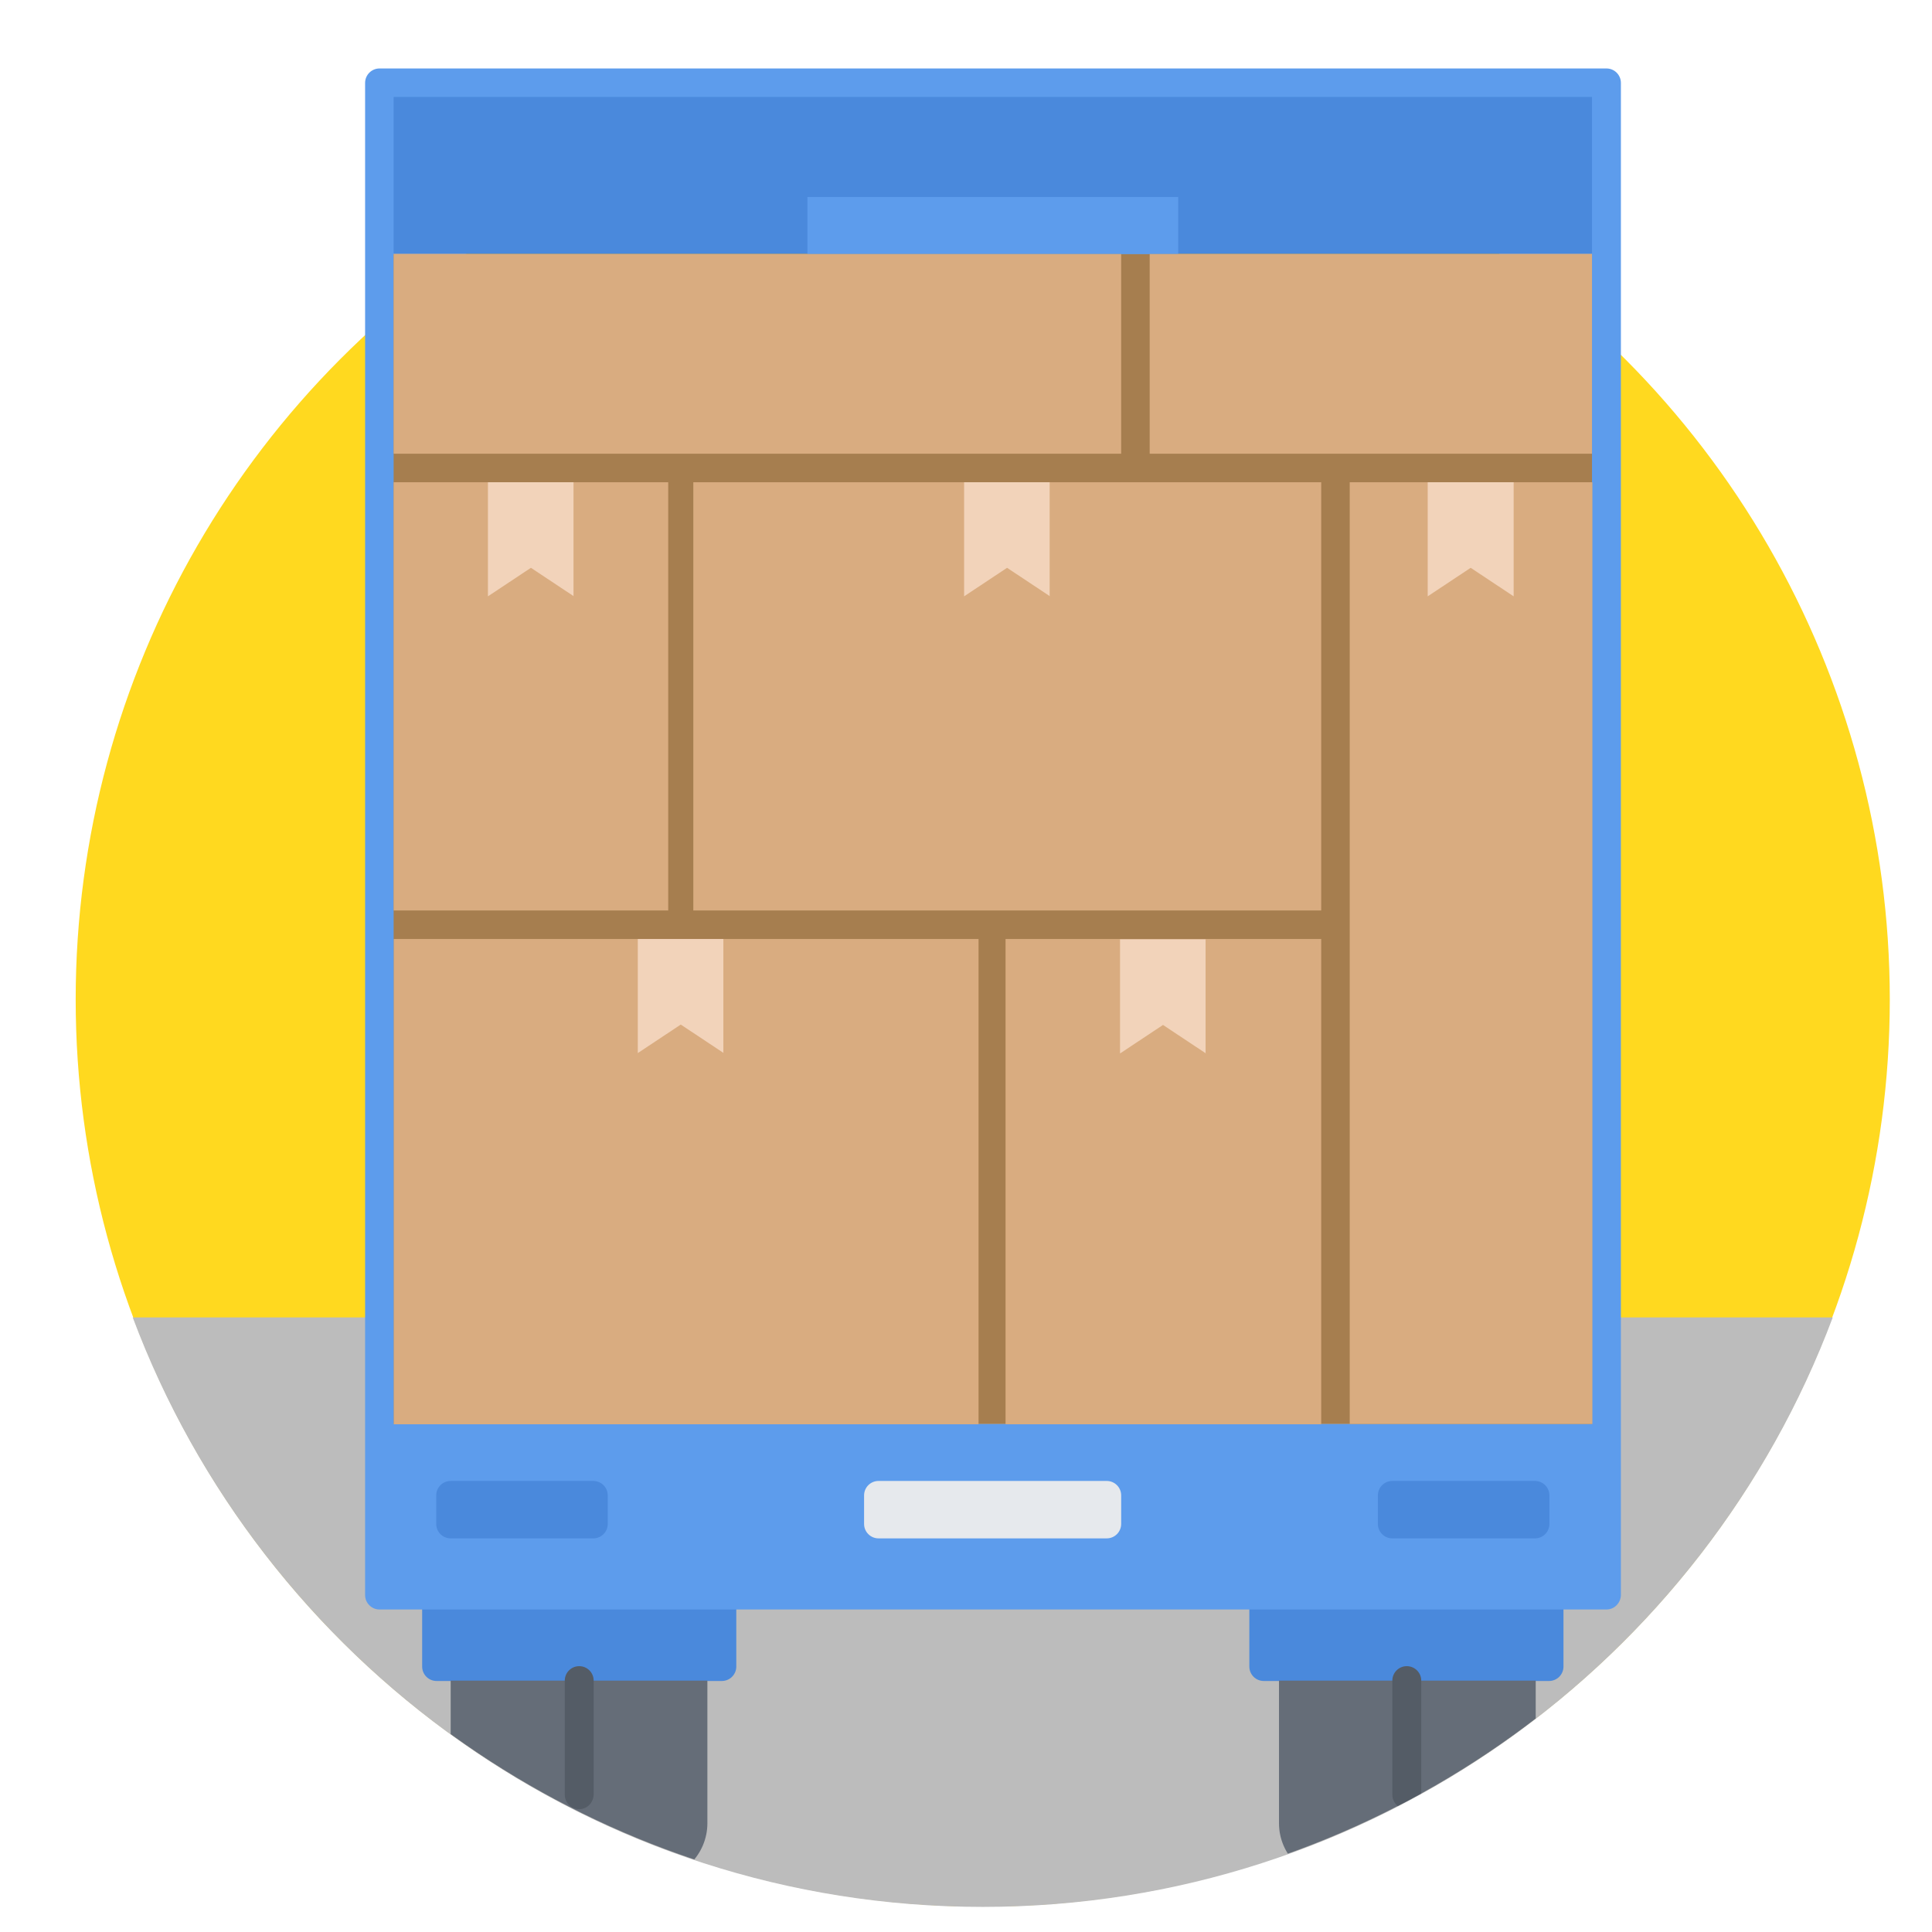 <?xml version="1.0" encoding="utf-8"?>
<!-- Generator: Adobe Illustrator 25.4.1, SVG Export Plug-In . SVG Version: 6.00 Build 0)  -->
<svg version="1.1" xmlns="http://www.w3.org/2000/svg" xmlns:xlink="http://www.w3.org/1999/xlink" x="0px" y="0px"
	 viewBox="0 0 508 508" style="enable-background:new 0 0 508 508;" xml:space="preserve">
<style type="text/css">
	.st0{fill:#FFD91F;}
	.st1{fill:#BCBCBC;}
	.st2{fill:#4A89DC;}
	.st3{fill:#5D9CEC;}
	.st4{fill:#A67E4F;}
	.st5{fill:#E6E9ED;}
	.st6{fill:#D9AC80;}
	.st7{fill:#F2D3BA;}
	.st8{clip-path:url(#SVGID_00000034780010738315538230000003341641431960144518_);fill:#656D78;}
	.st9{clip-path:url(#SVGID_00000034780010738315538230000003341641431960144518_);fill:#545C66;}
</style>
<g id="圖層_2">
	<circle class="st0" cx="258.4" cy="262.8" r="238.5"/>
</g>
<g id="圖層_1">
	<g id="圖層_6">
		<path class="st1" d="M34.9,346.4c33.9,90.5,121.1,155,223.5,155s189.6-64.5,223.5-155H34.9z"/>
	</g>
	<path class="st2" d="M411.1,438.2c0,2.1-1.7,3.8-3.8,3.8h-75c-2.1,0-3.8-1.7-3.8-3.8v-15c0-2.1,1.7-3.8,3.8-3.8h75
		c2.1,0,3.8,1.7,3.8,3.8V438.2z"/>
	<path class="st2" d="M193.6,438.2c0,2.1-1.7,3.8-3.8,3.8h-75c-2.1,0-3.8-1.7-3.8-3.8v-15c0-2.1,1.7-3.8,3.8-3.8h75
		c2.1,0,3.8,1.7,3.8,3.8V438.2z"/>
	<path class="st3" d="M99.8,374.4h322.6v45H99.8V374.4z"/>
	<path class="st2" d="M99.8,21.8h322.6v45H99.8V21.8z"/>
	<path class="st4" d="M99.8,66.8h322.6v307.6H99.8V66.8z"/>
	<path class="st2" d="M159.8,400.7c0,2.1-1.7,3.8-3.8,3.8h-37.5c-2.1,0-3.8-1.7-3.8-3.8v-7.5c0-2.1,1.7-3.8,3.8-3.8H156
		c2.1,0,3.8,1.7,3.8,3.8V400.7z"/>
	<path class="st2" d="M407.4,400.7c0,2.1-1.7,3.8-3.8,3.8h-37.5c-2.1,0-3.8-1.7-3.8-3.8v-7.5c0-2.1,1.7-3.8,3.8-3.8h37.5
		c2.1,0,3.8,1.7,3.8,3.8V400.7z"/>
	<path class="st5" d="M294.8,400.7c0,2.1-1.7,3.8-3.8,3.8h-60c-2.1,0-3.8-1.7-3.8-3.8v-7.5c0-2.1,1.7-3.8,3.8-3.8h60
		c2.1,0,3.8,1.7,3.8,3.8V400.7z"/>
	<path class="st3" d="M212.3,51.8h97.5v15h-97.5V51.8z"/>
	<path class="st6" d="M103.5,246.9h153.8v127.6H103.5V246.9z"/>
	<path class="st3" d="M422.4,423.2H99.8c-2.1,0-3.8-1.7-3.8-3.8V21.8c0-2.1,1.7-3.8,3.8-3.8h322.6c2.1,0,3.8,1.7,3.8,3.8v397.7
		C426.1,421.5,424.5,423.2,422.4,423.2z M103.5,415.7h315.1V25.5H103.5V415.7z"/>
	<g>
		<path class="st6" d="M103.5,66.8h191.3v52.5H103.5V66.8z"/>
		<path class="st6" d="M302.3,66.8h116.3v52.5H302.3V66.8z"/>
		<path class="st6" d="M103.5,126.8h72.2v112.6h-72.2V126.8z"/>
		<path class="st6" d="M264.4,246.9h83v127.6h-83V246.9z"/>
		<path class="st6" d="M354.9,126.8h63.8v247.6h-63.8V126.8z"/>
		<path class="st6" d="M182.3,126.8h165.1v112.6H182.3V126.8z"/>
	</g>
	<path class="st7" d="M190.3,276.9l-11.3-7.5l-11.3,7.5v-30h22.5V276.9z"/>
	<path class="st7" d="M317.1,277l-11.3-7.5l-11.3,7.5v-30h22.5V277z"/>
	<path class="st7" d="M276.1,156.8l-11.3-7.5l-11.3,7.5v-30h22.5V156.8z"/>
	<path class="st7" d="M398,156.8l-11.3-7.5l-11.3,7.5v-30H398V156.8z"/>
	<path class="st7" d="M150.9,156.8l-11.3-7.5l-11.3,7.5v-30h22.5V156.8z"/>
</g>
<g id="圖層_3">
	<g>
		<defs>
			<circle id="SVGID_1_" cx="258.4" cy="262.8" r="238.5"/>
		</defs>
		<clipPath id="SVGID_00000131348038107752103690000011855064220028005004_">
			<use xlink:href="#SVGID_1_"  style="overflow:visible;"/>
		</clipPath>
		<path style="clip-path:url(#SVGID_00000131348038107752103690000011855064220028005004_);fill:#656D78;" d="M336.3,441.9v37.5
			c0,8.3,6.8,15,15,15h37.5c8.3,0,15-6.8,15-15v-37.5H336.3z"/>
		<path style="clip-path:url(#SVGID_00000131348038107752103690000011855064220028005004_);fill:#656D78;" d="M118.5,441.9v37.5
			c0,8.3,6.8,15,15,15H171c8.3,0,15-6.8,15-15v-37.5H118.5z"/>
		<path style="clip-path:url(#SVGID_00000131348038107752103690000011855064220028005004_);fill:#545C66;" d="M152.3,475.7
			c-2.1,0-3.8-1.7-3.8-3.8v-30c0-2.1,1.7-3.8,3.8-3.8c2.1,0,3.8,1.7,3.8,3.8v30C156,474,154.4,475.7,152.3,475.7z"/>
		<path style="clip-path:url(#SVGID_00000131348038107752103690000011855064220028005004_);fill:#545C66;" d="M369.9,475.7
			c-2.1,0-3.8-1.7-3.8-3.8v-30c0-2.1,1.7-3.8,3.8-3.8s3.8,1.7,3.8,3.8v30C373.6,474,371.9,475.7,369.9,475.7z"/>
	</g>
</g>
</svg>

